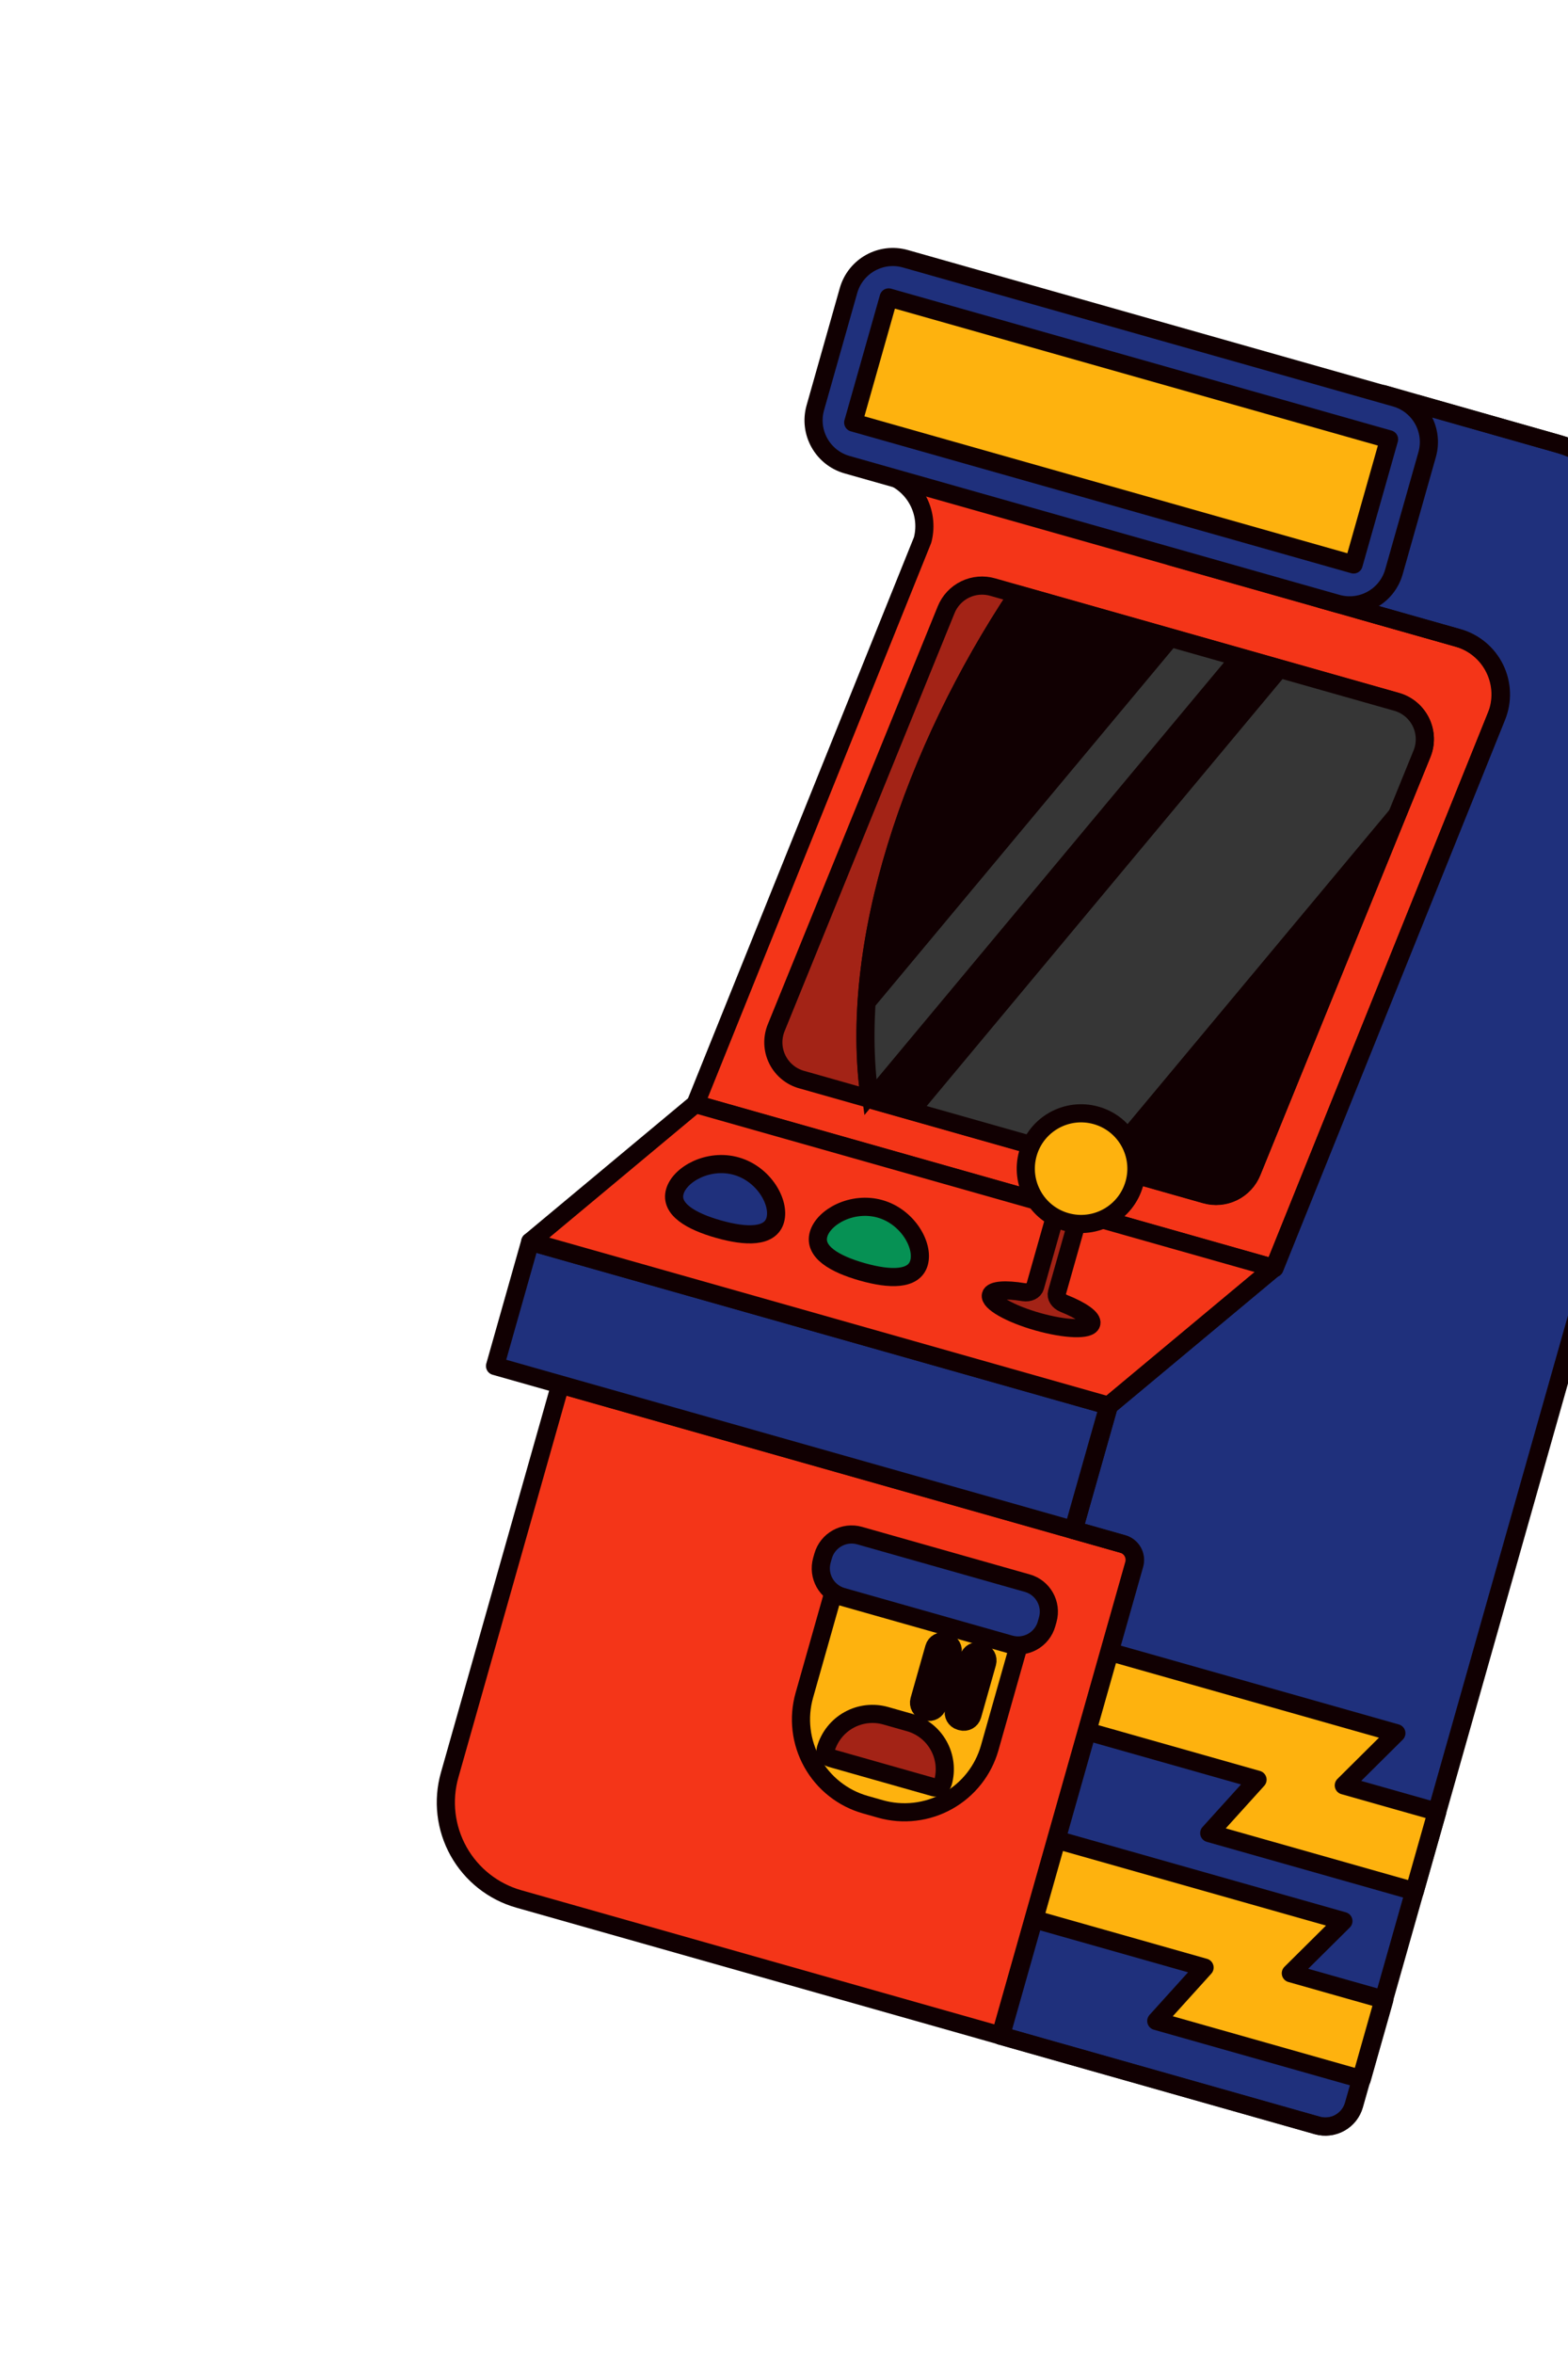 <svg width="104" height="156" viewBox="0 0 104 156" fill="none" xmlns="http://www.w3.org/2000/svg">
<path d="M37.163 91.789L75.541 102.666L66.388 134.961L34.409 125.897C32.712 125.416 31.275 124.281 30.415 122.74C29.555 121.2 29.342 119.381 29.823 117.684L37.163 91.789Z" fill="#F43518" stroke="#110002" stroke-width="1.203" stroke-linecap="round" stroke-linejoin="round"/>
<path d="M64.414 22.578L65.616 22.723C64.981 22.238 63.67 22.367 64.414 22.578Z" fill="#F43518" stroke="#110002" stroke-width="1.203" stroke-linecap="round" stroke-linejoin="round"/>
<path d="M77.534 36.666L79.384 30.14C79.395 30.1 79.393 30.058 79.378 30.019C79.362 29.98 79.335 29.948 79.3 29.926L68.055 23.032C68.031 23.018 68.004 23.011 67.977 23.01L66.061 22.775C66.028 22.771 65.996 22.775 65.965 22.788C65.935 22.801 65.908 22.821 65.888 22.847C65.868 22.873 65.855 22.904 65.85 22.936C65.846 22.969 65.85 23.002 65.862 23.033C65.894 23.108 65.913 23.189 65.917 23.27C65.916 23.318 65.897 23.363 65.864 23.398C65.831 23.432 65.786 23.453 65.739 23.456C65.691 23.459 65.644 23.445 65.607 23.415C65.569 23.385 65.544 23.343 65.537 23.296C65.533 23.266 65.523 23.237 65.506 23.212C65.489 23.187 65.466 23.166 65.44 23.152C65.414 23.137 65.384 23.129 65.354 23.128C65.324 23.127 65.294 23.133 65.266 23.146L59.077 26.229C57.477 25.841 59.315 26.642 57.625 29.081L58.685 31.409C59.589 31.666 60.358 32.264 60.828 33.078C61.298 33.892 61.432 34.857 61.202 35.768C61.2 35.778 61.198 35.788 61.194 35.798L46.206 73.005C46.197 73.03 46.192 73.057 46.193 73.083C46.194 73.11 46.2 73.136 46.212 73.16C46.224 73.184 46.24 73.205 46.26 73.222C46.281 73.239 46.304 73.252 46.33 73.259L84.332 84.029C84.377 84.042 84.425 84.038 84.468 84.017C84.51 83.996 84.543 83.96 84.561 83.917L100.782 43.665C100.792 43.641 100.797 43.614 100.796 43.587C100.795 43.561 100.788 43.535 100.777 43.511C100.765 43.487 100.749 43.466 100.728 43.449C100.708 43.431 100.684 43.419 100.659 43.412L77.666 36.895C77.619 36.882 77.578 36.85 77.554 36.807C77.529 36.764 77.522 36.714 77.534 36.666Z" fill="#F43518" stroke="#110002" stroke-width="1.203" stroke-linecap="round" stroke-linejoin="round"/>
<path d="M103.39 29.438L93.992 26.774L90.124 40.425L96.719 42.294C97.245 42.443 97.733 42.701 98.153 43.051C98.573 43.401 98.914 43.836 99.155 44.326C99.395 44.817 99.53 45.353 99.55 45.899C99.57 46.445 99.475 46.989 99.27 47.496L84.535 84.079L84.499 84.069L73.548 93.197L71.212 101.438L74.485 102.366C74.765 102.445 75.002 102.632 75.144 102.886C75.286 103.141 75.321 103.441 75.242 103.721L66.388 134.961L87.387 140.912C87.889 141.055 88.428 140.992 88.884 140.737C89.34 140.483 89.676 140.057 89.818 139.555L116.447 45.601C116.839 44.217 116.83 42.75 116.42 41.371C116.01 39.993 115.216 38.759 114.132 37.814L106.378 31.056C105.514 30.302 104.493 29.75 103.39 29.438Z" fill="#1F307C" stroke="#110002" stroke-width="1.203" stroke-linecap="round" stroke-linejoin="round"/>
<path d="M73.548 93.199L35.17 82.322L32.834 90.564L71.212 101.441L73.548 93.199Z" fill="#1F307C" stroke="#110002" stroke-width="1.203" stroke-linecap="round" stroke-linejoin="round"/>
<path d="M84.498 84.071L46.12 73.194L35.17 82.322L73.548 93.199L84.498 84.071Z" fill="#F43518" stroke="#110002" stroke-width="1.203" stroke-linecap="round" stroke-linejoin="round"/>
<path d="M51.419 80.888C51.093 82.04 49.492 82.01 47.651 81.489C45.811 80.967 44.432 80.153 44.759 79.001C45.085 77.848 46.995 76.791 48.835 77.313C50.675 77.835 51.747 79.734 51.419 80.888Z" fill="#1F307C" stroke="#110002" stroke-width="1.203" stroke-linecap="round" stroke-linejoin="round"/>
<path d="M60.955 83.721C60.629 84.872 59.026 84.843 57.185 84.321C55.345 83.799 53.965 82.987 54.293 81.833C54.62 80.678 56.53 79.624 58.369 80.145C60.208 80.666 61.282 82.568 60.955 83.721Z" fill="#069154" stroke="#110002" stroke-width="1.203" stroke-linecap="round" stroke-linejoin="round"/>
<path d="M92.612 46.511L65.845 38.924C65.235 38.748 64.582 38.804 64.011 39.081C63.44 39.359 62.992 39.839 62.754 40.427L51.485 68.132C51.348 68.467 51.282 68.828 51.294 69.19C51.306 69.553 51.395 69.909 51.555 70.234C51.714 70.56 51.941 70.848 52.22 71.079C52.499 71.311 52.824 71.481 53.174 71.577L79.933 79.161C80.54 79.335 81.191 79.279 81.759 79.002C82.328 78.726 82.774 78.249 83.013 77.664L94.29 49.961C94.429 49.626 94.495 49.265 94.484 48.903C94.473 48.54 94.386 48.184 94.227 47.858C94.068 47.532 93.842 47.243 93.564 47.011C93.286 46.779 92.961 46.608 92.612 46.511Z" fill="#A32316" stroke="#110002" stroke-width="1.203" stroke-linecap="round" stroke-linejoin="round"/>
<path d="M55.817 103.692L68.111 107.176L65.644 115.881C65.433 116.623 65.079 117.316 64.601 117.921C64.123 118.526 63.53 119.031 62.857 119.407C62.184 119.783 61.443 120.023 60.677 120.112C59.911 120.202 59.135 120.14 58.393 119.93L57.396 119.647C56.654 119.437 55.961 119.083 55.356 118.604C54.751 118.126 54.247 117.534 53.871 116.86C53.495 116.187 53.255 115.446 53.166 114.68C53.076 113.914 53.138 113.138 53.348 112.397L55.815 103.691L55.817 103.692Z" fill="#FEB20E" stroke="#110002" stroke-width="1.203" stroke-linecap="round" stroke-linejoin="round"/>
<path d="M68.139 104.961L57.019 101.809C55.975 101.513 54.89 102.119 54.594 103.163L54.515 103.441C54.219 104.485 54.825 105.571 55.869 105.866L66.989 109.018C68.032 109.314 69.118 108.707 69.414 107.664L69.493 107.386C69.788 106.342 69.182 105.256 68.139 104.961Z" fill="#1F307C" stroke="#110002" stroke-width="1.203" stroke-linecap="round" stroke-linejoin="round"/>
<path d="M58.745 113.751L60.322 114.198C60.729 114.314 61.109 114.508 61.441 114.77C61.773 115.032 62.05 115.358 62.256 115.727C62.462 116.096 62.594 116.502 62.643 116.922C62.692 117.342 62.658 117.768 62.543 118.175C62.508 118.295 62.428 118.397 62.319 118.458C62.209 118.519 62.08 118.534 61.96 118.5L55.094 116.554C54.973 116.52 54.871 116.439 54.81 116.33C54.749 116.221 54.734 116.092 54.768 115.972C54.884 115.565 55.078 115.184 55.34 114.853C55.602 114.521 55.928 114.244 56.297 114.038C56.666 113.832 57.072 113.7 57.492 113.651C57.913 113.602 58.338 113.636 58.745 113.751Z" fill="#A32316" stroke="#110002" stroke-width="1.203" stroke-linecap="round" stroke-linejoin="round"/>
<path d="M65.071 109.523L64.988 109.5C64.677 109.411 64.353 109.592 64.264 109.904L63.279 113.379C63.191 113.691 63.372 114.015 63.684 114.103L63.766 114.126C64.078 114.215 64.402 114.034 64.49 113.722L65.475 110.247C65.563 109.935 65.382 109.611 65.071 109.523Z" fill="#110002" stroke="#110002" stroke-width="1.203" stroke-linecap="round" stroke-linejoin="round"/>
<path d="M62.768 108.871L62.686 108.847C62.375 108.759 62.05 108.94 61.962 109.252L60.977 112.727C60.889 113.038 61.07 113.362 61.382 113.451L61.464 113.474C61.775 113.562 62.099 113.381 62.188 113.07L63.173 109.595C63.261 109.283 63.08 108.959 62.768 108.871Z" fill="#110002" stroke="#110002" stroke-width="1.203" stroke-linecap="round" stroke-linejoin="round"/>
<path d="M92.64 46.529L67.495 39.402C60.588 49.791 56.209 62.59 57.7 72.872L79.962 79.181C80.571 79.354 81.222 79.295 81.79 79.016C82.358 78.737 82.803 78.258 83.039 77.671L94.314 49.969C94.451 49.635 94.516 49.275 94.505 48.914C94.493 48.553 94.406 48.199 94.247 47.874C94.089 47.549 93.864 47.261 93.588 47.03C93.311 46.798 92.988 46.627 92.64 46.529Z" fill="#110002" stroke="#110002" stroke-width="1.203" stroke-linecap="round" stroke-linejoin="round"/>
<path d="M77.79 42.321L57.402 66.769C57.279 68.8 57.359 70.838 57.641 72.853L82.087 43.536L77.79 42.321Z" fill="#363636" stroke="#110002" stroke-width="0.902" stroke-miterlimit="10"/>
<path d="M60.576 73.693L73.107 77.244L92.791 53.638L94.282 49.974C94.42 49.639 94.485 49.278 94.473 48.915C94.461 48.553 94.373 48.197 94.213 47.871C94.054 47.546 93.827 47.258 93.548 47.026C93.269 46.795 92.943 46.625 92.594 46.528L85.012 44.38L60.576 73.693Z" fill="#363636" stroke="#110002" stroke-width="0.902" stroke-miterlimit="10"/>
<path d="M92.633 46.542L67.488 39.416C60.581 49.807 56.202 62.602 57.693 72.884L79.953 79.193C80.562 79.367 81.214 79.309 81.783 79.031C82.352 78.753 82.797 78.274 83.034 77.687L94.311 49.986C94.449 49.651 94.514 49.291 94.502 48.929C94.491 48.568 94.403 48.213 94.244 47.887C94.086 47.562 93.86 47.274 93.582 47.042C93.305 46.811 92.981 46.64 92.633 46.542Z" stroke="#110002" stroke-width="1.203" stroke-linecap="round" stroke-linejoin="round"/>
<path d="M70.104 85.698L72.216 78.244C72.301 77.943 72.041 77.607 71.648 77.495C71.25 77.382 70.857 77.534 70.772 77.835L68.655 85.303C68.579 85.571 68.257 85.724 67.891 85.668C66.704 85.47 65.817 85.528 65.723 85.858C65.595 86.31 66.981 87.103 68.822 87.625C70.662 88.146 72.256 88.204 72.385 87.746C72.481 87.409 71.728 86.881 70.572 86.421C70.216 86.279 70.026 85.971 70.104 85.698Z" fill="#A32316" stroke="#110002" stroke-width="1.203" stroke-linecap="round" stroke-linejoin="round"/>
<path d="M70.705 81.008C72.654 81.561 74.682 80.428 75.235 78.479C75.787 76.53 74.655 74.502 72.706 73.95C70.756 73.397 68.728 74.529 68.176 76.479C67.624 78.428 68.756 80.456 70.705 81.008Z" fill="#FEB20E" stroke="#110002" stroke-width="1.203" stroke-linecap="round" stroke-linejoin="round"/>
<path d="M93.835 125.396L95.329 120.126L89.13 118.369L92.616 114.908L73.603 109.52L72.109 114.789L83.408 117.991L80.205 121.532L93.835 125.396Z" fill="#FEB20E" stroke="#110002" stroke-width="1.203" stroke-linecap="round" stroke-linejoin="round"/>
<path d="M90.323 137.851L91.816 132.581L85.616 130.824L89.104 127.364L70.09 121.975L68.596 127.244L79.895 130.446L76.692 133.988L90.323 137.851Z" fill="#FEB20E" stroke="#110002" stroke-width="1.203" stroke-linecap="round" stroke-linejoin="round"/>
<path d="M103.365 29.432L91.756 26.127L87.451 32.014L87.656 39.73L96.691 42.291C97.217 42.44 97.706 42.698 98.125 43.048C98.545 43.398 98.886 43.833 99.126 44.324C99.367 44.814 99.502 45.35 99.522 45.896C99.542 46.442 99.447 46.986 99.243 47.493L84.508 84.074L84.472 84.064L73.521 93.192L71.186 101.433L74.459 102.361C74.739 102.44 74.976 102.628 75.118 102.882C75.259 103.136 75.294 103.436 75.215 103.716L66.359 134.964L87.358 140.916C87.86 141.058 88.398 140.995 88.855 140.741C89.311 140.486 89.647 140.061 89.789 139.558L116.42 45.596C116.812 44.212 116.803 42.745 116.393 41.366C115.983 39.987 115.19 38.753 114.106 37.808L106.35 31.049C105.487 30.296 104.467 29.744 103.365 29.432V29.432Z" stroke="#110002" stroke-width="1.203" stroke-linecap="round" stroke-linejoin="round"/>
<path d="M92.55 26.366L60.053 17.156C58.429 16.695 56.74 17.639 56.279 19.263L54.077 27.034C53.617 28.658 54.56 30.348 56.184 30.808L88.681 40.018C90.305 40.479 91.995 39.535 92.455 37.911L94.657 30.14C95.118 28.516 94.174 26.826 92.55 26.366Z" fill="#1F307C" stroke="#110002" stroke-width="1.203" stroke-linecap="round" stroke-linejoin="round"/>
<path d="M92.132 29.125L58.943 19.719L56.591 28.016L89.78 37.423L92.132 29.125Z" fill="#FEB20E" stroke="#110002" stroke-width="1.203" stroke-linecap="round" stroke-linejoin="round"/>
</svg>
